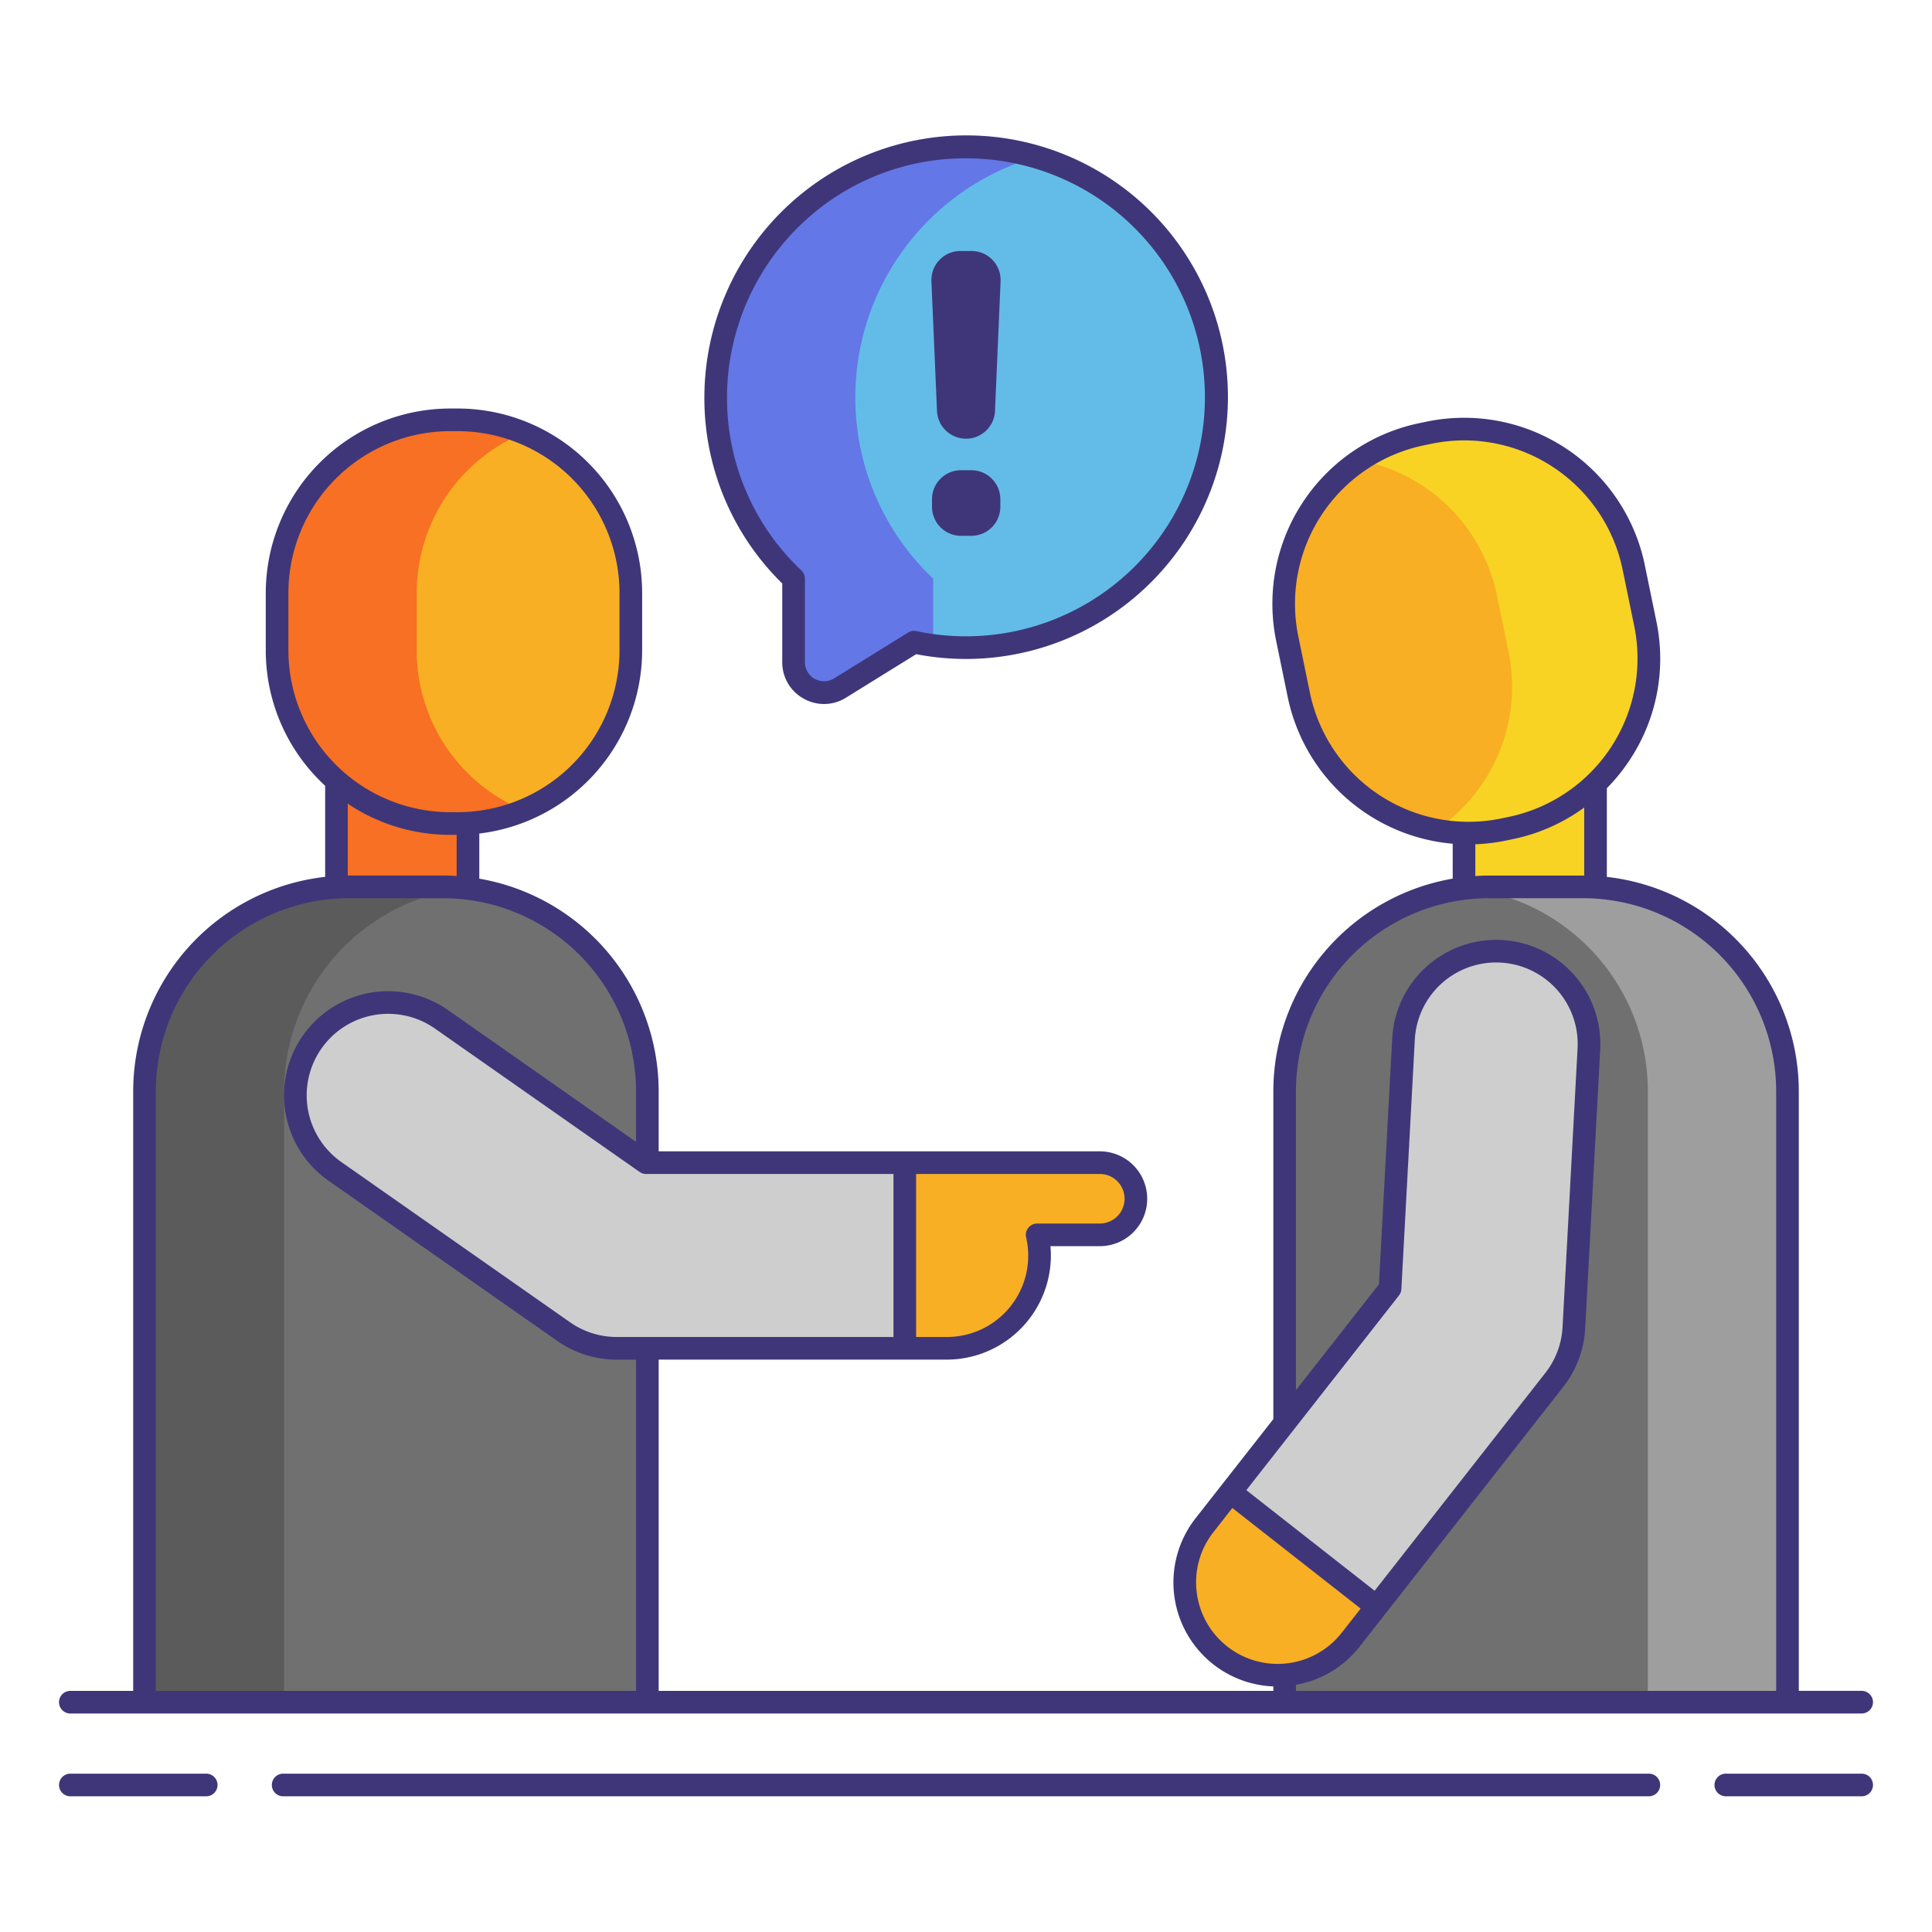 <svg height="512" viewBox="0 0 256 256" width="512" xmlns="http://www.w3.org/2000/svg"><path d="m94.833 52.648a33.154 33.154 0 1 1 26.283 32.447l-9.807 6.074a4.033 4.033 0 0 1 -6.156-3.428v-11.063a33.063 33.063 0 0 1 -10.32-24.03z" fill="#63bce7"/><path d="m113.333 52.648a33.174 33.174 0 0 1 23.913-31.848 32.579 32.579 0 0 0 -6.893-1.237 33.16 33.16 0 0 0 -25.2 57.115v11.062a4.033 4.033 0 0 0 6.156 3.428l9.807-6.074c.834.176 1.682.31 2.537.423v-8.84a33.063 33.063 0 0 1 -10.32-24.029z" fill="#6377e7"/><path d="m132.582 37.273-.738 17.176a3.848 3.848 0 0 1 -3.844 3.682 3.848 3.848 0 0 1 -3.844-3.683l-.738-17.176a3.848 3.848 0 0 1 3.844-4.013h1.475a3.848 3.848 0 0 1 3.845 4.014zm-.031 28.878v1a3.848 3.848 0 0 1 -3.851 3.849h-1.357a3.848 3.848 0 0 1 -3.848-3.848v-1a3.848 3.848 0 0 1 3.848-3.848h1.357a3.848 3.848 0 0 1 3.851 3.847z" fill="#3f3679"/><rect fill="#f87023" height="33.007" rx="7.083" width="17.426" x="44.584" y="93.032"/><rect fill="#f8af23" height="53.49" rx="22.944" width="46.873" x="36.714" y="55.63"/><path d="m55.214 86.177v-7.6a22.947 22.947 0 0 1 14.186-21.212 22.869 22.869 0 0 0 -8.757-1.734h-.986a22.944 22.944 0 0 0 -22.943 22.943v7.6a22.944 22.944 0 0 0 22.944 22.944h.986a22.869 22.869 0 0 0 8.757-1.734 22.947 22.947 0 0 1 -14.187-21.207z" fill="#f87023"/><path d="m46.232 117.513h12.462a27.083 27.083 0 0 1 27.083 27.087v80.95a0 0 0 0 1 0 0h-66.628a0 0 0 0 1 0 0v-80.95a27.083 27.083 0 0 1 27.083-27.087z" fill="#707070"/><path d="m61.713 117.684a27.348 27.348 0 0 0 -3.019-.172h-12.462a27.083 27.083 0 0 0 -27.083 27.088v80.95h18.5v-80.95a27.084 27.084 0 0 1 24.064-26.916z" fill="#5b5b5b"/><path d="m125.447 178.658h-43.718a12.3 12.3 0 0 1 -7.057-2.226l-30.292-21.219a12.3 12.3 0 1 1 14.115-20.15l27.114 18.993h39.838a12.3 12.3 0 0 1 0 24.6z" fill="#cecece"/><path d="m145.728 154.056h-25.839v24.6h5.558a12.27 12.27 0 0 0 11.986-15.032h8.3a4.784 4.784 0 0 0 0-9.569z" fill="#f8af23"/><rect fill="#f8d323" height="33.007" rx="7.083" transform="matrix(-1 0 0 -1 405.406 219.071)" width="17.426" x="193.99" y="93.032"/><rect fill="#f8af23" height="53.49" rx="22.944" transform="matrix(-.979 .201 -.201 -.979 401.439 126.388)" width="46.873" x="170.85" y="56.88"/><path d="m199.888 86.354-1.532-7.447a22.947 22.947 0 0 0 -18.169-17.915 22.869 22.869 0 0 1 8.228-3.463l.966-.2a22.944 22.944 0 0 1 27.1 17.85l1.532 7.447a22.944 22.944 0 0 1 -17.85 27.1l-.966.2a22.869 22.869 0 0 1 -8.927.066 22.947 22.947 0 0 0 9.618-23.638z" fill="#f8d323"/><path d="m170.223 117.513h66.629a0 0 0 0 1 0 0v80.95a27.083 27.083 0 0 1 -27.083 27.083h-12.463a27.083 27.083 0 0 1 -27.083-27.083v-80.95a0 0 0 0 1 0 0z" fill="#707070" transform="matrix(-1 0 0 -1 407.074 343.059)"/><path d="m194.287 117.684a27.348 27.348 0 0 1 3.019-.172h12.462a27.083 27.083 0 0 1 27.083 27.088v80.95h-18.5v-80.95a27.084 27.084 0 0 0 -24.064-26.916z" fill="#9e9e9e"/><path d="m178.973 217.265 26.973-34.405a12.3 12.3 0 0 0 2.6-6.927l1.99-36.93a12.3 12.3 0 1 0 -24.566-1.324l-1.782 33.057-24.579 31.352a12.3 12.3 0 0 0 19.361 15.178z" fill="#cecece"/><path d="m159.612 202.086 3.429-4.374 19.359 15.179-3.429 4.374a12.3 12.3 0 1 1 -19.361-15.178z" fill="#f8af23"/><g fill="#3f3679"><path d="m27.323 235.019h-18a1.5 1.5 0 0 0 0 3h18a1.5 1.5 0 1 0 0-3z"/><path d="m246.68 235.019h-18a1.5 1.5 0 0 0 0 3h18a1.5 1.5 0 0 0 0-3z"/><path d="m218.479 235.019h-180.958a1.5 1.5 0 0 0 0 3h180.958a1.5 1.5 0 0 0 0-3z"/><path d="m9.32 227.046h237.36a1.5 1.5 0 0 0 0-3h-8.328v-79.446a28.621 28.621 0 0 0 -25.436-28.406v-11.746a24.708 24.708 0 0 0 3.032-3.751 24.282 24.282 0 0 0 3.529-18.373l-1.531-7.446a24.442 24.442 0 0 0 -28.868-19.018l-.965.2a24.442 24.442 0 0 0 -19.013 28.867l1.532 7.447a24.486 24.486 0 0 0 21.858 19.426v4.623a28.624 28.624 0 0 0 -23.767 28.177v43.438l-10.291 13.122a13.791 13.791 0 0 0 10.291 22.3v.59h-81.446v-43.893h38.17a13.816 13.816 0 0 0 13.8-13.8q0-.611-.059-1.232h6.539a6.284 6.284 0 1 0 0-12.568h-58.45v-7.957a28.624 28.624 0 0 0 -23.767-28.173v-5.979a24.475 24.475 0 0 0 21.578-24.271v-7.6a24.471 24.471 0 0 0 -24.443-24.447h-.986a24.471 24.471 0 0 0 -24.444 24.444v7.6a24.38 24.38 0 0 0 7.869 17.946v12.07a28.621 28.621 0 0 0 -25.436 28.41v79.45h-8.328a1.5 1.5 0 0 0 0 3zm164.245-135.277-1.531-7.446a21.444 21.444 0 0 1 16.684-25.323l.965-.2a21.6 21.6 0 0 1 4.364-.447 21.463 21.463 0 0 1 20.961 17.131l1.532 7.447a21.443 21.443 0 0 1 -16.684 25.324l-.966.2a21.465 21.465 0 0 1 -25.325-16.686zm21.925 20.1a24.484 24.484 0 0 0 4-.479l.966-.2a24.34 24.34 0 0 0 9.46-4.19v9.017c-.05 0-.1 0-.148 0h-12.462c-.61 0-1.214.026-1.815.063zm-13.343 98.913-17-13.327 20.225-25.8a1.5 1.5 0 0 0 .317-.845l1.781-33.057a10.8 10.8 0 0 1 10.771-10.221c.2 0 .4.006.595.017a10.8 10.8 0 0 1 10.2 11.366l-1.99 36.93a10.738 10.738 0 0 1 -2.285 6.083zm-23.577.189a10.729 10.729 0 0 1 2.223-7.962l2.5-3.192 17 13.327-2.5 3.193a10.8 10.8 0 0 1 -19.223-5.365zm13.152 12.271a13.692 13.692 0 0 0 8.432-5.054l26.972-34.405a13.733 13.733 0 0 0 2.92-7.772l1.99-36.93a13.8 13.8 0 0 0 -27.562-1.486l-1.756 32.585-11 14.025v-39.605a25.612 25.612 0 0 1 25.583-25.583h12.462a25.612 25.612 0 0 1 25.589 25.583v79.45h-63.629zm-86.973-67.957a1.5 1.5 0 0 0 .86.271h32.78v21.6h-36.66a10.754 10.754 0 0 1 -6.2-1.954l-30.288-21.218a10.8 10.8 0 1 1 12.394-17.692zm36.641.271h24.339a3.284 3.284 0 0 1 0 6.568h-8.3a1.5 1.5 0 0 0 -1.463 1.833 10.767 10.767 0 0 1 -10.522 13.2h-4.054zm-83.175-69.379v-7.6a21.468 21.468 0 0 1 21.443-21.447h.986a21.468 21.468 0 0 1 21.444 21.444v7.6a21.468 21.468 0 0 1 -21.443 21.444h-.986a21.468 21.468 0 0 1 -21.444-21.441zm7.869 20.317a24.3 24.3 0 0 0 13.574 4.127h.852v5.455c-.6-.038-1.205-.063-1.815-.063h-12.463c-.05 0-.1 0-.148 0zm-25.436 38.106a25.612 25.612 0 0 1 25.584-25.583h12.462a25.612 25.612 0 0 1 25.583 25.583v6.7l-24.922-17.465a13.8 13.8 0 1 0 -15.835 22.606l30.292 21.219a13.737 13.737 0 0 0 7.918 2.5h2.548v43.889h-63.63z"/><path d="m103.653 87.74a5.464 5.464 0 0 0 2.84 4.833 5.465 5.465 0 0 0 5.606-.129l9.3-5.762a34.686 34.686 0 0 0 31.949-10.382 34.667 34.667 0 0 0 -49-49 34.792 34.792 0 0 0 -11.015 25.348 34.339 34.339 0 0 0 10.32 24.665zm-7.32-35.092a31.78 31.78 0 0 1 10.067-23.154 31.36 31.36 0 0 1 21.578-8.514q1.131 0 2.273.078a31.668 31.668 0 1 1 -8.823 62.568 1.51 1.51 0 0 0 -1.1.192l-9.806 6.074a2.534 2.534 0 0 1 -3.867-2.153v-11.061a1.5 1.5 0 0 0 -.467-1.087 31.383 31.383 0 0 1 -9.855-22.943z"/></g></svg>